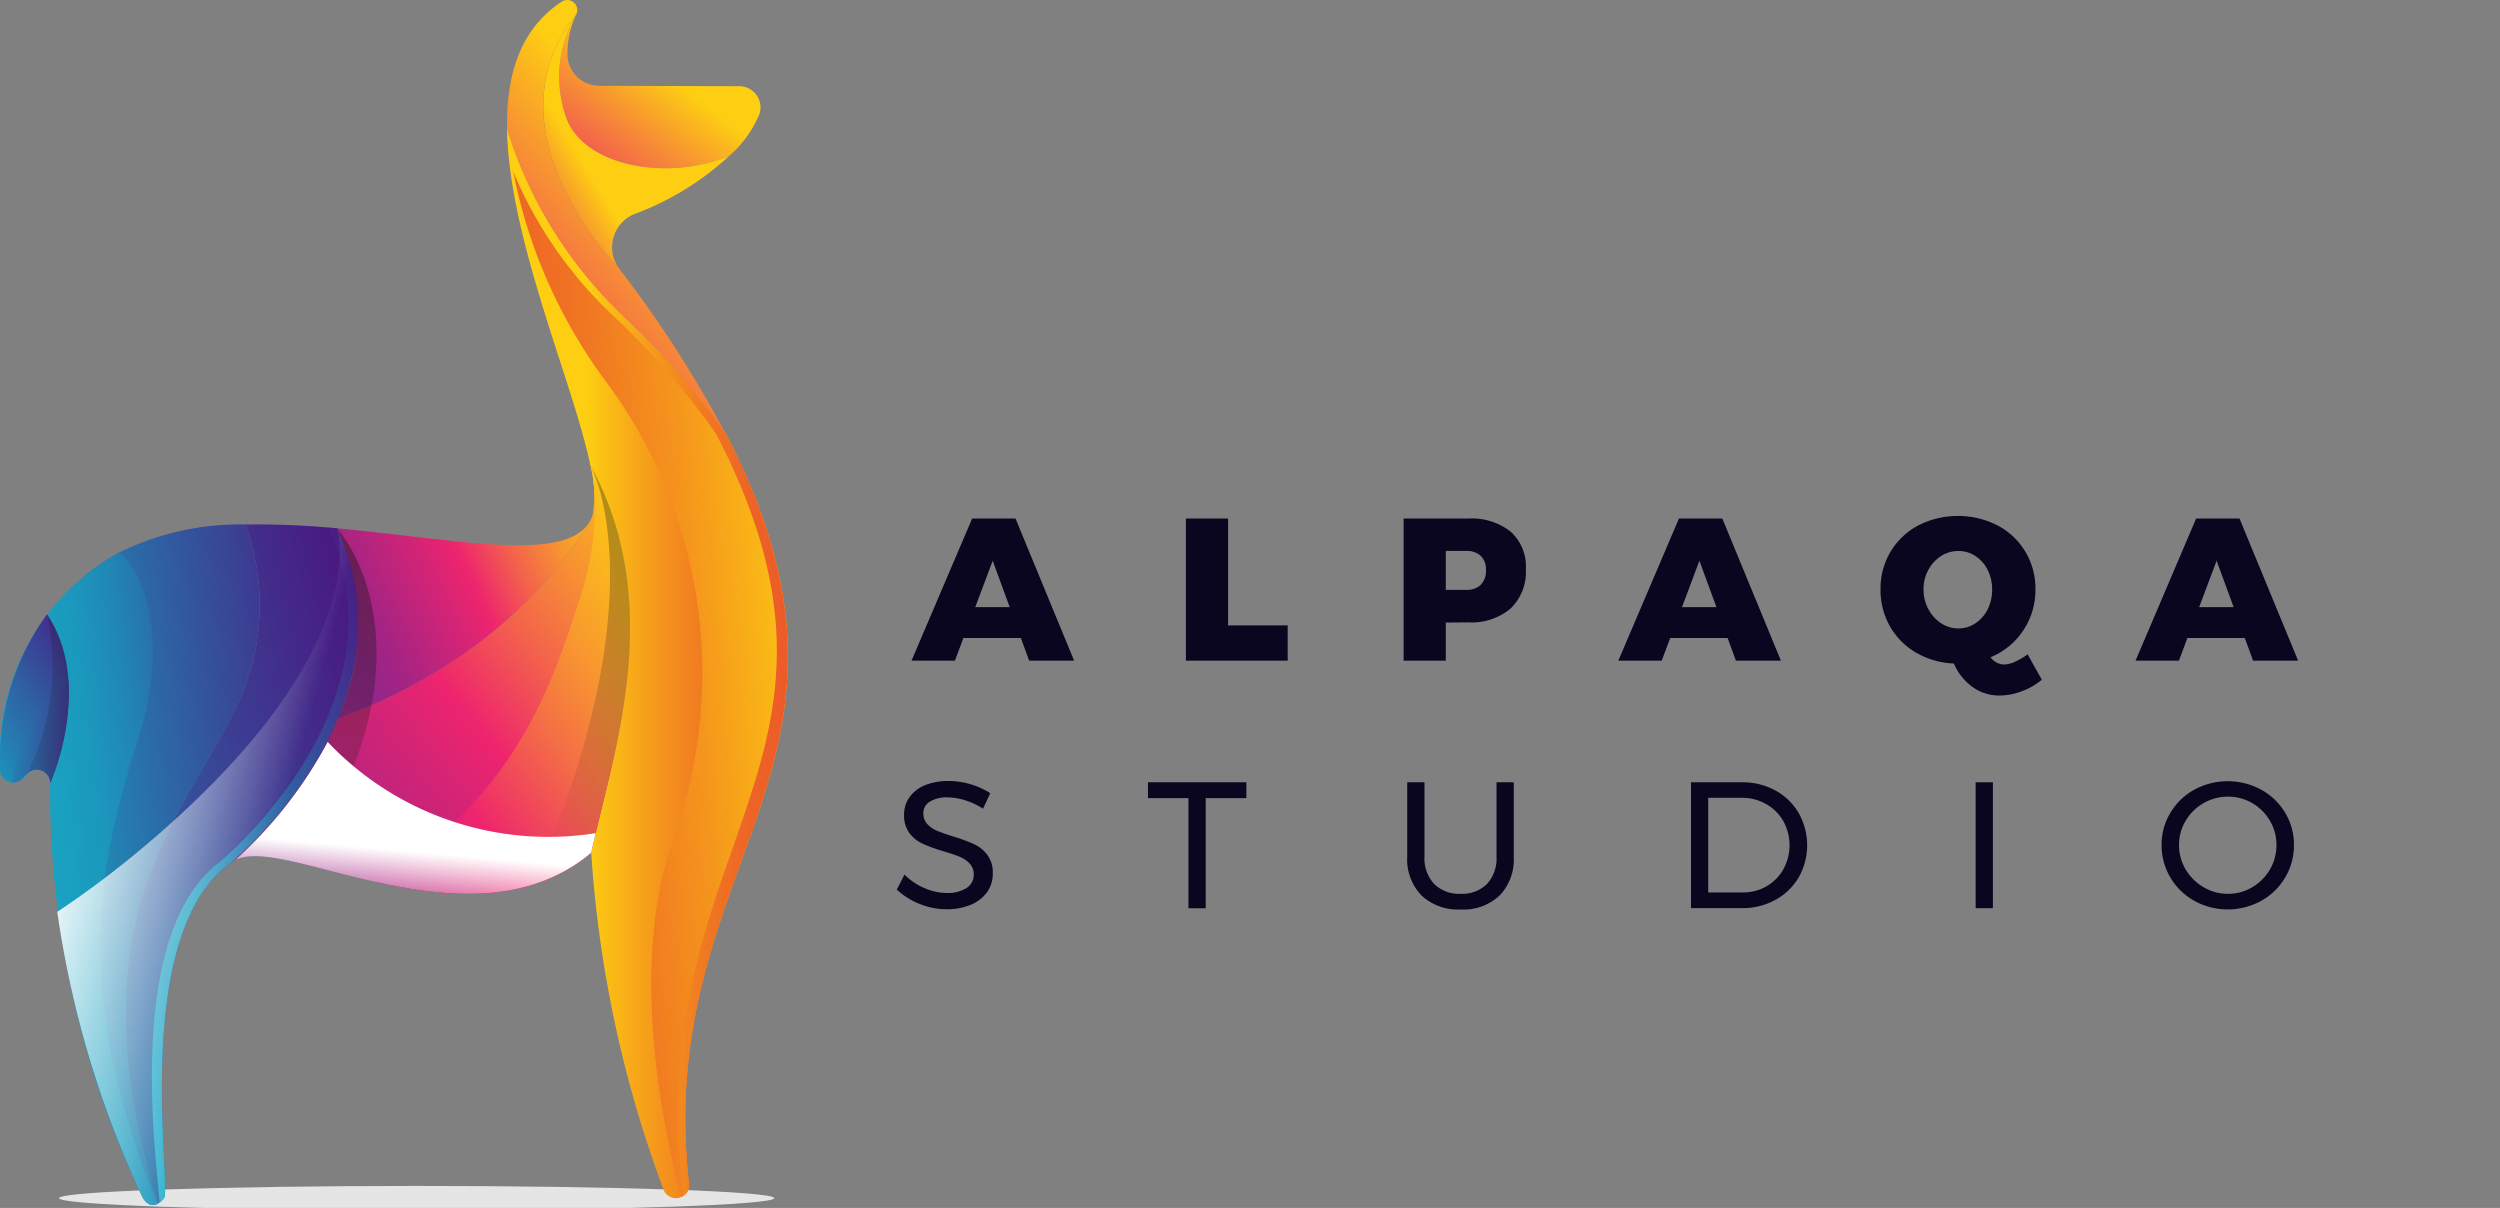 <svg xmlns="http://www.w3.org/2000/svg" xmlns:xlink="http://www.w3.org/1999/xlink" width="40%" height="40%" viewBox="0 0 122.583 59.23">
  <rect x="0" y="0" width="122.583" height="59.23" fill="#808080" stroke="none"/>
  <defs>
    <linearGradient id="linear-gradient" x1="1.117" y1="0.141" x2="0.157" y2="1.239" gradientUnits="objectBoundingBox">
      <stop offset="0" stop-color="#fdce12"/>
      <stop offset="0.082" stop-color="#fcc715"/>
      <stop offset="0.196" stop-color="#fab51f"/>
      <stop offset="0.331" stop-color="#f8972f"/>
      <stop offset="0.48" stop-color="#f46d46"/>
      <stop offset="0.64" stop-color="#ef3763"/>
      <stop offset="0.695" stop-color="#ee246e"/>
      <stop offset="1" stop-color="#952589"/>
    </linearGradient>
    <linearGradient id="linear-gradient-2" x1="0.546" y1="0.373" x2="-0.27" y2="1.259" gradientUnits="objectBoundingBox">
      <stop offset="0" stop-color="#fdce12"/>
      <stop offset="0.32" stop-color="#f68539"/>
      <stop offset="0.765" stop-color="#ee246e"/>
      <stop offset="1" stop-color="#952589"/>
    </linearGradient>
    <linearGradient id="linear-gradient-3" x1="1.226" y1="0.157" x2="0.271" y2="1.024" gradientUnits="objectBoundingBox">
      <stop offset="0" stop-color="#fdce12"/>
      <stop offset="0.066" stop-color="#fcc615"/>
      <stop offset="0.165" stop-color="#fab220"/>
      <stop offset="0.283" stop-color="#f79132"/>
      <stop offset="0.418" stop-color="#f3634b"/>
      <stop offset="0.564" stop-color="#ee296b"/>
      <stop offset="0.576" stop-color="#ee246e"/>
      <stop offset="0.645" stop-color="#dd2473"/>
      <stop offset="0.883" stop-color="#a92482"/>
      <stop offset="1" stop-color="#952589"/>
    </linearGradient>
    <linearGradient id="linear-gradient-4" x1="1.247" y1="0.057" x2="0.03" y2="0.497" xlink:href="#linear-gradient-3"/>
    <linearGradient id="linear-gradient-5" x1="0.338" y1="0.471" x2="-0.19" y2="0.799" gradientUnits="objectBoundingBox">
      <stop offset="0" stop-color="#fdce12"/>
      <stop offset="0.293" stop-color="#f68539"/>
      <stop offset="0.7" stop-color="#ee246e"/>
      <stop offset="1" stop-color="#952589"/>
    </linearGradient>
    <linearGradient id="linear-gradient-6" y1="0.5" x2="1" y2="0.5" gradientUnits="objectBoundingBox">
      <stop offset="0.206" stop-color="#fdce12"/>
      <stop offset="0.24" stop-color="#fbc214"/>
      <stop offset="0.387" stop-color="#f5961c"/>
      <stop offset="0.518" stop-color="#f07622"/>
      <stop offset="0.628" stop-color="#ed6326"/>
      <stop offset="0.703" stop-color="#ed5c28"/>
      <stop offset="0.922" stop-color="#eb462f"/>
    </linearGradient>
    <linearGradient id="linear-gradient-8" x1="2.458" y1="0.158" x2="-2.449" y2="1.009" xlink:href="#linear-gradient"/>
    <linearGradient id="linear-gradient-9" x1="2.062" y1="0.169" x2="-1.799" y2="1.012" xlink:href="#linear-gradient"/>
    <linearGradient id="linear-gradient-10" x1="1.115" y1="0.334" x2="-0.524" y2="0.672" xlink:href="#linear-gradient-6"/>
    <linearGradient id="linear-gradient-12" x1="1.403" y1="-0.018" x2="-0.784" y2="1.039" gradientUnits="objectBoundingBox">
      <stop offset="0.061" stop-color="#390966"/>
      <stop offset="0.173" stop-color="#4e0e7d"/>
      <stop offset="0.26" stop-color="#481c83"/>
      <stop offset="0.429" stop-color="#3a4395"/>
      <stop offset="0.659" stop-color="#2382b2"/>
      <stop offset="0.756" stop-color="#199fc0"/>
      <stop offset="0.862" stop-color="#1ea3c3"/>
      <stop offset="0.999" stop-color="#2eb0ce"/>
      <stop offset="1" stop-color="#2fb1cf"/>
    </linearGradient>
    <linearGradient id="linear-gradient-13" x1="2" y1="0.061" x2="-0.021" y2="0.688" gradientUnits="objectBoundingBox">
      <stop offset="0" stop-color="#390966"/>
      <stop offset="0.237" stop-color="#4e0e7d"/>
      <stop offset="0.373" stop-color="#442788"/>
      <stop offset="0.661" stop-color="#2c68a6"/>
      <stop offset="0.884" stop-color="#199fc0"/>
      <stop offset="0.934" stop-color="#1ea3c3"/>
      <stop offset="0.999" stop-color="#2eb0ce"/>
      <stop offset="1" stop-color="#2fb1cf"/>
    </linearGradient>
    <linearGradient id="linear-gradient-14" x1="1.212" y1="-0.227" x2="0.049" y2="0.867" gradientUnits="objectBoundingBox">
      <stop offset="0" stop-color="#390966"/>
      <stop offset="0.128" stop-color="#450c74"/>
      <stop offset="0.255" stop-color="#4e0e7d"/>
      <stop offset="0.386" stop-color="#422d8b"/>
      <stop offset="0.67" stop-color="#257cb0"/>
      <stop offset="0.785" stop-color="#199fc0"/>
      <stop offset="0.878" stop-color="#1ea3c3"/>
      <stop offset="0.999" stop-color="#2eb0ce"/>
      <stop offset="1" stop-color="#2fb1cf"/>
    </linearGradient>
    <linearGradient id="linear-gradient-15" x1="1.875" y1="-0.083" x2="-0.05" y2="0.893" gradientUnits="objectBoundingBox">
      <stop offset="0.089" stop-color="#4e0e7d"/>
      <stop offset="0.234" stop-color="#3c3f93"/>
      <stop offset="0.378" stop-color="#2c68a6"/>
      <stop offset="0.507" stop-color="#2186b4"/>
      <stop offset="0.619" stop-color="#1b98bd"/>
      <stop offset="0.698" stop-color="#199fc0"/>
      <stop offset="0.82" stop-color="#1ea3c3"/>
      <stop offset="0.978" stop-color="#2eb0ce"/>
      <stop offset="0.979" stop-color="#2fb1cf"/>
    </linearGradient>
    <linearGradient id="linear-gradient-16" x1="0.306" y1="1.129" x2="0.775" y2="0.16" gradientUnits="objectBoundingBox">
      <stop offset="0" stop-color="#161616" stop-opacity="0"/>
      <stop offset="1" stop-color="#161616" stop-opacity="0.6"/>
    </linearGradient>
    <linearGradient id="linear-gradient-17" x1="0.271" y1="1.029" x2="0.882" y2="0.108" xlink:href="#linear-gradient-16"/>
    <linearGradient id="linear-gradient-18" x1="1.043" y1="0.028" x2="-0.014" y2="1.236" gradientUnits="objectBoundingBox">
      <stop offset="0" stop-color="#4e0e7d"/>
      <stop offset="0.029" stop-color="#4c127f"/>
      <stop offset="0.498" stop-color="#305da1"/>
      <stop offset="0.833" stop-color="#1f8cb7"/>
      <stop offset="1" stop-color="#199fc0"/>
    </linearGradient>
    <linearGradient id="linear-gradient-19" x1="1.528" y1="0.552" x2="-0.479" y2="0.442" xlink:href="#linear-gradient-18"/>
    <linearGradient id="linear-gradient-20" x1="-1.042" y1="0.884" x2="1.756" y2="0.193" xlink:href="#linear-gradient-16"/>
    <linearGradient id="linear-gradient-21" x1="0.669" y1="0.347" x2="0.105" y2="1.2" gradientUnits="objectBoundingBox">
      <stop offset="0" stop-color="#fdce12"/>
      <stop offset="0.318" stop-color="#f68539"/>
      <stop offset="0.761" stop-color="#ee246e"/>
      <stop offset="1" stop-color="#952589"/>
    </linearGradient>
    <linearGradient id="linear-gradient-22" x1="0.094" y1="0.23" x2="0.591" y2="0.487" gradientUnits="objectBoundingBox">
      <stop offset="0" stop-color="#fff"/>
      <stop offset="0.998" stop-color="#fff" stop-opacity="0"/>
    </linearGradient>
    <linearGradient id="linear-gradient-23" x1="1.418" y1="0.342" x2="-0.27" y2="0.625" xlink:href="#linear-gradient-22"/>
    <linearGradient id="linear-gradient-24" x1="0.529" y1="0.524" x2="0.483" y2="0.824" xlink:href="#linear-gradient-22"/>
  </defs>
  <g id="Logo" transform="translate(-575.161 -400.512)">
    <g id="Group_40" data-name="Group 40">
      <path id="Path_181" data-name="Path 181" d="M625.625,432.907l-.408-1.113H622.4l-.417,1.113h-2.128l2.973-6.969h2.127l2.873,6.969Zm-2.644-2.624h1.69l-.835-2.276Z" fill="#0b0620"/>
      <path id="Path_182" data-name="Path 182" d="M633.309,425.938h2.068v5.239H638.3v1.73h-4.99Z" fill="#0b0620"/>
      <path id="Path_183" data-name="Path 183" d="M649.239,426.585a2.3,2.3,0,0,1,.74,1.829,2.5,2.5,0,0,1-.74,1.928,2.967,2.967,0,0,1-2.093.686l-1.093.01v1.869h-2.068v-6.969h3.161A3.083,3.083,0,0,1,649.239,426.585Zm-1.471,2.6a.958.958,0,0,0,.253-.716.929.929,0,0,0-.253-.7,1,1,0,0,0-.72-.243h-.995v1.908h.995A.987.987,0,0,0,647.768,429.189Z" fill="#0b0620"/>
      <path id="Path_184" data-name="Path 184" d="M660.278,432.907l-.407-1.113h-2.814l-.417,1.113h-2.128l2.973-6.969h2.127l2.873,6.969Zm-2.644-2.624h1.69l-.835-2.276Z" fill="#0b0620"/>
      <path id="Path_185" data-name="Path 185" d="M675.279,433.841a3.267,3.267,0,0,1-.975.562,3.1,3.1,0,0,1-1.1.214,2.227,2.227,0,0,1-1.327-.423,2.7,2.7,0,0,1-.909-1.147,3.988,3.988,0,0,1-1.854-.533,3.473,3.473,0,0,1-1.283-1.292,3.6,3.6,0,0,1-.462-1.814,3.512,3.512,0,0,1,.492-1.844,3.477,3.477,0,0,1,1.357-1.288,4.288,4.288,0,0,1,3.892,0,3.472,3.472,0,0,1,1.854,3.132,3.54,3.54,0,0,1-.6,2.022,3.5,3.5,0,0,1-1.6,1.308.842.842,0,0,0,.666.357,1.368,1.368,0,0,0,.527-.133,3.378,3.378,0,0,0,.626-.364Zm-5.562-3.459a1.836,1.836,0,0,0,.626.691,1.537,1.537,0,0,0,.85.253,1.471,1.471,0,0,0,.83-.253,1.761,1.761,0,0,0,.6-.686,2.127,2.127,0,0,0,.218-.969,2.1,2.1,0,0,0-.218-.959,1.739,1.739,0,0,0-.6-.682,1.492,1.492,0,0,0-.835-.248,1.565,1.565,0,0,0-.85.248,1.816,1.816,0,0,0-.626.682,1.979,1.979,0,0,0-.234.959A2.012,2.012,0,0,0,669.717,430.382Z" fill="#0b0620"/>
      <path id="Path_186" data-name="Path 186" d="M685.637,432.907l-.408-1.113h-2.812L682,432.907h-2.127l2.971-6.969h2.128l2.873,6.969Zm-2.644-2.624h1.69l-.835-2.276Z" fill="#0b0620"/>
    </g>
    <g id="Group_41" data-name="Group 41">
      <path id="Path_187" data-name="Path 187" d="M622.468,439.747a3.024,3.024,0,0,0-.85-.137,1.565,1.565,0,0,0-.861.208.643.643,0,0,0-.321.568.751.751,0,0,0,.194.534,1.384,1.384,0,0,0,.476.327c.188.079.449.172.785.277a8.97,8.97,0,0,1,1.014.37,1.75,1.75,0,0,1,.661.526,1.442,1.442,0,0,1,.274.92,1.539,1.539,0,0,1-.287.926,1.845,1.845,0,0,1-.8.614,3.054,3.054,0,0,1-1.187.215,3.454,3.454,0,0,1-1.322-.264,3.562,3.562,0,0,1-1.111-.7l.378-.733a3.17,3.17,0,0,0,.993.666,2.728,2.728,0,0,0,1.071.234,1.7,1.7,0,0,0,.975-.243.754.754,0,0,0,.357-.657.765.765,0,0,0-.194-.537,1.37,1.37,0,0,0-.49-.336q-.3-.123-.8-.273a7.732,7.732,0,0,1-1.005-.362,1.731,1.731,0,0,1-.658-.52,1.432,1.432,0,0,1-.269-.908,1.463,1.463,0,0,1,.273-.873,1.737,1.737,0,0,1,.768-.582,3,3,0,0,1,1.146-.2,3.662,3.662,0,0,1,1.089.164,3.59,3.59,0,0,1,.948.436l-.352.758A3.589,3.589,0,0,0,622.468,439.747Z" fill="#0b0620"/>
      <path id="Path_188" data-name="Path 188" d="M631.45,438.87h4.824v.776h-1.993v5.4h-.847v-5.4H631.45Z" fill="#0b0620"/>
      <path id="Path_189" data-name="Path 189" d="M645.485,443.856a1.737,1.737,0,0,0,1.3.482,1.71,1.71,0,0,0,1.287-.482,1.838,1.838,0,0,0,.468-1.336v-3.65h.846v3.65a2.557,2.557,0,0,1-.692,1.9,2.592,2.592,0,0,1-1.909.687,2.62,2.62,0,0,1-1.923-.687,2.547,2.547,0,0,1-.7-1.9v-3.65h.846v3.65A1.828,1.828,0,0,0,645.485,443.856Z" fill="#0b0620"/>
      <path id="Path_190" data-name="Path 190" d="M662.214,439.271a2.948,2.948,0,0,1,1.141,1.107,3.2,3.2,0,0,1,0,3.157,2.964,2.964,0,0,1-1.151,1.106,3.345,3.345,0,0,1-1.64.4h-2.487V438.87h2.514A3.322,3.322,0,0,1,662.214,439.271Zm-.442,4.7a2.176,2.176,0,0,0,.829-.828,2.446,2.446,0,0,0,0-2.373,2.251,2.251,0,0,0-.842-.833,2.351,2.351,0,0,0-1.186-.305H658.92v4.639H660.6A2.309,2.309,0,0,0,661.772,443.975Z" fill="#0b0620"/>
      <path id="Path_191" data-name="Path 191" d="M672.033,438.87h.847v6.173h-.847Z" fill="#0b0620"/>
      <path id="Path_192" data-name="Path 192" d="M686.032,439.231a3.113,3.113,0,0,1,1.178,1.133,3.014,3.014,0,0,1,.431,1.583,3.062,3.062,0,0,1-.431,1.592,3.124,3.124,0,0,1-1.178,1.146,3.4,3.4,0,0,1-3.272,0,3.121,3.121,0,0,1-1.177-1.146,3.062,3.062,0,0,1-.432-1.592,3.015,3.015,0,0,1,.432-1.583,3.12,3.12,0,0,1,1.173-1.133,3.447,3.447,0,0,1,3.276,0Zm-2.822.661a2.4,2.4,0,0,0-.877.861,2.265,2.265,0,0,0-.326,1.194,2.3,2.3,0,0,0,.326,1.2,2.432,2.432,0,0,0,.877.868,2.328,2.328,0,0,0,1.2.323,2.28,2.28,0,0,0,1.186-.323,2.431,2.431,0,0,0,.865-.868,2.33,2.33,0,0,0,.321-1.2,2.3,2.3,0,0,0-.321-1.194,2.4,2.4,0,0,0-.865-.861,2.313,2.313,0,0,0-1.186-.317A2.361,2.361,0,0,0,683.21,439.892Z" fill="#0b0620"/>
    </g>
    <g id="Group_47" data-name="Group 47">
      <ellipse id="Ellipse_3" data-name="Ellipse 3" cx="17.535" cy="0.599" rx="17.535" ry="0.599" transform="translate(578.054 458.662)" fill="#e5e5e5"/>
      <g id="Group_46" data-name="Group 46">
        <g id="Group_42" data-name="Group 42">
          <path id="Path_193" data-name="Path 193" d="M604.107,423.314h0s.809,2.593-.594,6.8c-1.25,3.752-2.911,9.328-9.854,13.656,3.435.762,7.406,1.141,10.492-1.447C605.266,437.273,607.824,430.147,604.107,423.314Z" fill="url(#linear-gradient)"/>
        </g>
        <path id="Path_194" data-name="Path 194" d="M612.4,406.105a5.559,5.559,0,0,1-1.482,2.05c-3.13,1.274-7.064.478-7.963-1.789a6.007,6.007,0,0,1,.471-5.166,4.5,4.5,0,0,0-.44,2.08,1.566,1.566,0,0,0,1.574,1.44l6.849.019A1.043,1.043,0,0,1,612.4,406.105Z" fill="url(#linear-gradient-2)"/>
        <path id="Path_195" data-name="Path 195" d="M604.107,423.314c-.016-.077-.038-.163-.056-.242a6.029,6.029,0,0,1,.176,2.659,1.584,1.584,0,0,1-.351.638c-1.034,1.733-4.505,6.6-12.163,9.391a20.679,20.679,0,0,1-5.285,7.1c2-1.944,11.6,4.59,17.723-.542C605.266,437.273,607.824,430.147,604.107,423.314Z" fill="url(#linear-gradient-3)"/>
        <g id="Group_43" data-name="Group 43">
          <path id="Path_196" data-name="Path 196" d="M591.715,435.759c7.656-2.79,11.127-7.657,12.161-9.39.024-.027.04-.06.063-.088-1.394,1.793-6.717.638-12.253.138A11.244,11.244,0,0,1,591.715,435.759Z" fill="url(#linear-gradient-4)"/>
        </g>
        <path id="Path_197" data-name="Path 197" d="M602.956,406.366a6.007,6.007,0,0,1,.471-5.166c-4.613,5.769,2.056,12.437,2.056,12.437a1.763,1.763,0,0,1,.836-2.649,13.962,13.962,0,0,0,4.6-2.833C607.789,409.429,603.855,408.633,602.956,406.366Z" fill="url(#linear-gradient-5)"/>
        <path id="Path_198" data-name="Path 198" d="M608.95,458.605c-1.806-15.847,10.248-20.522,1.812-36.8a36.937,36.937,0,0,0-4.953-5.715,21.287,21.287,0,0,1-5.787-9.264c.088,5.408,3.239,12.43,4.085,16.49,3.717,6.833,1.159,13.959.044,19.008a58.008,58.008,0,0,0,3.553,16.543A.649.649,0,0,0,608.95,458.605Z" fill="url(#linear-gradient-6)"/>
        <g id="Group_44" data-name="Group 44">
          <path id="Path_199" data-name="Path 199" d="M604.107,423.314h0s.809,2.593-.594,6.8c-1.25,3.752-2.911,9.328-9.854,13.656,3.435.762,7.406,1.141,10.492-1.447C605.266,437.273,607.824,430.147,604.107,423.314Z" fill="url(#linear-gradient)"/>
          <path id="Path_200" data-name="Path 200" d="M604.282,444.173q-.018-.186-.033-.369C604.259,443.927,604.27,444.049,604.282,444.173Z" fill="url(#linear-gradient-8)"/>
          <path id="Path_201" data-name="Path 201" d="M604.436,445.586c0,.03.006.059.01.089h0C604.443,445.645,604.44,445.616,604.436,445.586Z" fill="url(#linear-gradient-9)"/>
        </g>
        <path id="Path_202" data-name="Path 202" d="M604.916,419.276a23.977,23.977,0,0,1,3.188,22.568c-2.016,5.955-.542,13.557.447,17.364a.626.626,0,0,0,.4-.6c-1.806-15.847,10.248-20.522,1.812-36.8a36.937,36.937,0,0,0-4.953-5.715,21.287,21.287,0,0,1-5.787-9.264c0,.027,0,.055,0,.082A25.291,25.291,0,0,0,604.916,419.276Z" fill="url(#linear-gradient-10)"/>
        <path id="Path_203" data-name="Path 203" d="M610.762,421.8a36.937,36.937,0,0,0-4.953-5.715,21.287,21.287,0,0,1-5.787-9.264c0,.027,0,.055,0,.082a15.162,15.162,0,0,0,.265,1.934,20.6,20.6,0,0,0,5.039,7.248,36.889,36.889,0,0,1,4.954,5.715c8.342,16.1-3.753,20.052-1.618,37.339a.615.615,0,0,0,.284-.537C607.144,442.758,619.2,438.083,610.762,421.8Z" fill="url(#linear-gradient-6)" style="mix-blend-mode: overlay;isolation: isolate"/>
        <path id="Path_204" data-name="Path 204" d="M591.686,426.418a40.109,40.109,0,0,0-4.49-.188,11.515,11.515,0,0,1-.521,9.091c-2.945,5.89-7.885,10.331-3.821,24.238a.889.889,0,0,0,.354-.311c.384-.537-1.652-12.855,3.22-16.384C586.59,442.706,595.736,435.214,591.686,426.418Z" fill="url(#linear-gradient-12)"/>
        <path id="Path_205" data-name="Path 205" d="M583.027,459.447a.69.69,0,0,1-.163.105A.759.759,0,0,0,583.027,459.447Zm-.163.105-.011,0v0ZM587.2,426.23a13.391,13.391,0,0,0-6.24,1.393,11.421,11.421,0,0,0-5.788,10.64.637.637,0,0,0,1.1.412c.078-.085.154-.163.228-.236a.664.664,0,0,1,1.128.474,46.315,46.315,0,0,0,4.431,20.105c.2.5.5.669.8.538-4.063-13.9.877-18.345,3.822-24.235A11.515,11.515,0,0,0,587.2,426.23Z" fill="url(#linear-gradient-13)"/>
        <path id="Path_206" data-name="Path 206" d="M591.686,426.418c-.13-.012-.261-.021-.391-.032,3.846,8.724-5.135,16.186-5.3,16.345-4.653,3.416-3.234,14.009-3.007,16.739a1,1,0,0,0,.216-.222c.384-.537-1.652-12.855,3.22-16.384C586.59,442.706,595.736,435.214,591.686,426.418Z" fill="url(#linear-gradient-14)"/>
        <path id="Path_207" data-name="Path 207" d="M575.168,438.263a.637.637,0,0,0,1.1.412c.077-.085.154-.163.228-.236a.664.664,0,0,1,1.128.474,46.315,46.315,0,0,0,4.431,20.105c.2.5.5.67.8.541h0c-3.988-10.114-3.088-15.994-.984-22.592s-.687-9.473-.914-9.344A11.421,11.421,0,0,0,575.168,438.263Z" fill="url(#linear-gradient-15)"/>
        <path id="Path_208" data-name="Path 208" d="M591.686,426.418c4.05,8.8-5.1,16.288-5.258,16.446.6-.587,1.9-.4,3.584,0C597.008,432.164,591.686,426.418,591.686,426.418Z" opacity="0.72" fill="url(#linear-gradient-16)"/>
        <path id="Path_209" data-name="Path 209" d="M604.151,442.322a8.218,8.218,0,0,1-2.855,1.554c6.234-14.209,2.887-20.413,2.816-20.554C607.822,430.153,605.266,437.275,604.151,442.322Z" opacity="0.61" fill="url(#linear-gradient-17)"/>
        <path id="Path_210" data-name="Path 210" d="M577.468,430.634a12.052,12.052,0,0,0-2.3,7.629.637.637,0,0,0,1.1.412c.077-.085.154-.163.228-.236a.664.664,0,0,1,1.128.474S579.786,434.1,577.468,430.634Z" fill="url(#linear-gradient-18)"/>
        <path id="Path_211" data-name="Path 211" d="M575.73,438.871a.608.608,0,0,0,.541-.2c.077-.085.154-.163.228-.236a.664.664,0,0,1,1.128.474,11.854,11.854,0,0,0,.893-5C577.711,434.364,576.339,435.6,575.73,438.871Z" fill="url(#linear-gradient-19)"/>
        <path id="Path_212" data-name="Path 212" d="M576.5,438.439a.664.664,0,0,1,1.128.474s2.159-4.809-.159-8.279A11.848,11.848,0,0,1,576.5,438.439Z" opacity="0.56" fill="url(#linear-gradient-20)"/>
        <path id="Path_213" data-name="Path 213" d="M605.483,413.637s-6.669-6.668-2.056-12.437a.491.491,0,0,0-.721-.605c-2.042,1.338-2.726,3.6-2.682,6.236a21.288,21.288,0,0,0,5.784,9.256,36.737,36.737,0,0,1,4.932,5.687A57.433,57.433,0,0,0,605.483,413.637Z" fill="url(#linear-gradient-21)"/>
        <path id="Path_214" data-name="Path 214" d="M581.907,442.29a46.815,46.815,0,0,1-3.939,2.933,49.68,49.68,0,0,0,4.089,13.794c.286.708.767.768,1.151.231s-1.652-12.855,3.22-16.385c.162-.157,9.307-7.65,5.257-16.446C591.685,426.417,593.735,432.479,581.907,442.29Z" fill="url(#linear-gradient-22)" style="mix-blend-mode: soft-light;isolation: isolate"/>
        <g id="Group_45" data-name="Group 45">
          <path id="Path_215" data-name="Path 215" d="M604.161,442.486c0-.054-.008-.11-.01-.164,0,.054.007.11.009.164Z" fill="url(#linear-gradient-23)" style="mix-blend-mode: soft-light;isolation: isolate"/>
          <path id="Path_216" data-name="Path 216" d="M591.228,436.891a21.321,21.321,0,0,1-4.53,5.788c2.473-1.265,11.57,4.576,17.453-.357q.1-.467.221-.958A14.9,14.9,0,0,1,591.228,436.891Z" fill="url(#linear-gradient-24)" style="mix-blend-mode: soft-light;isolation: isolate"/>
        </g>
      </g>
    </g>
  </g>
</svg>
